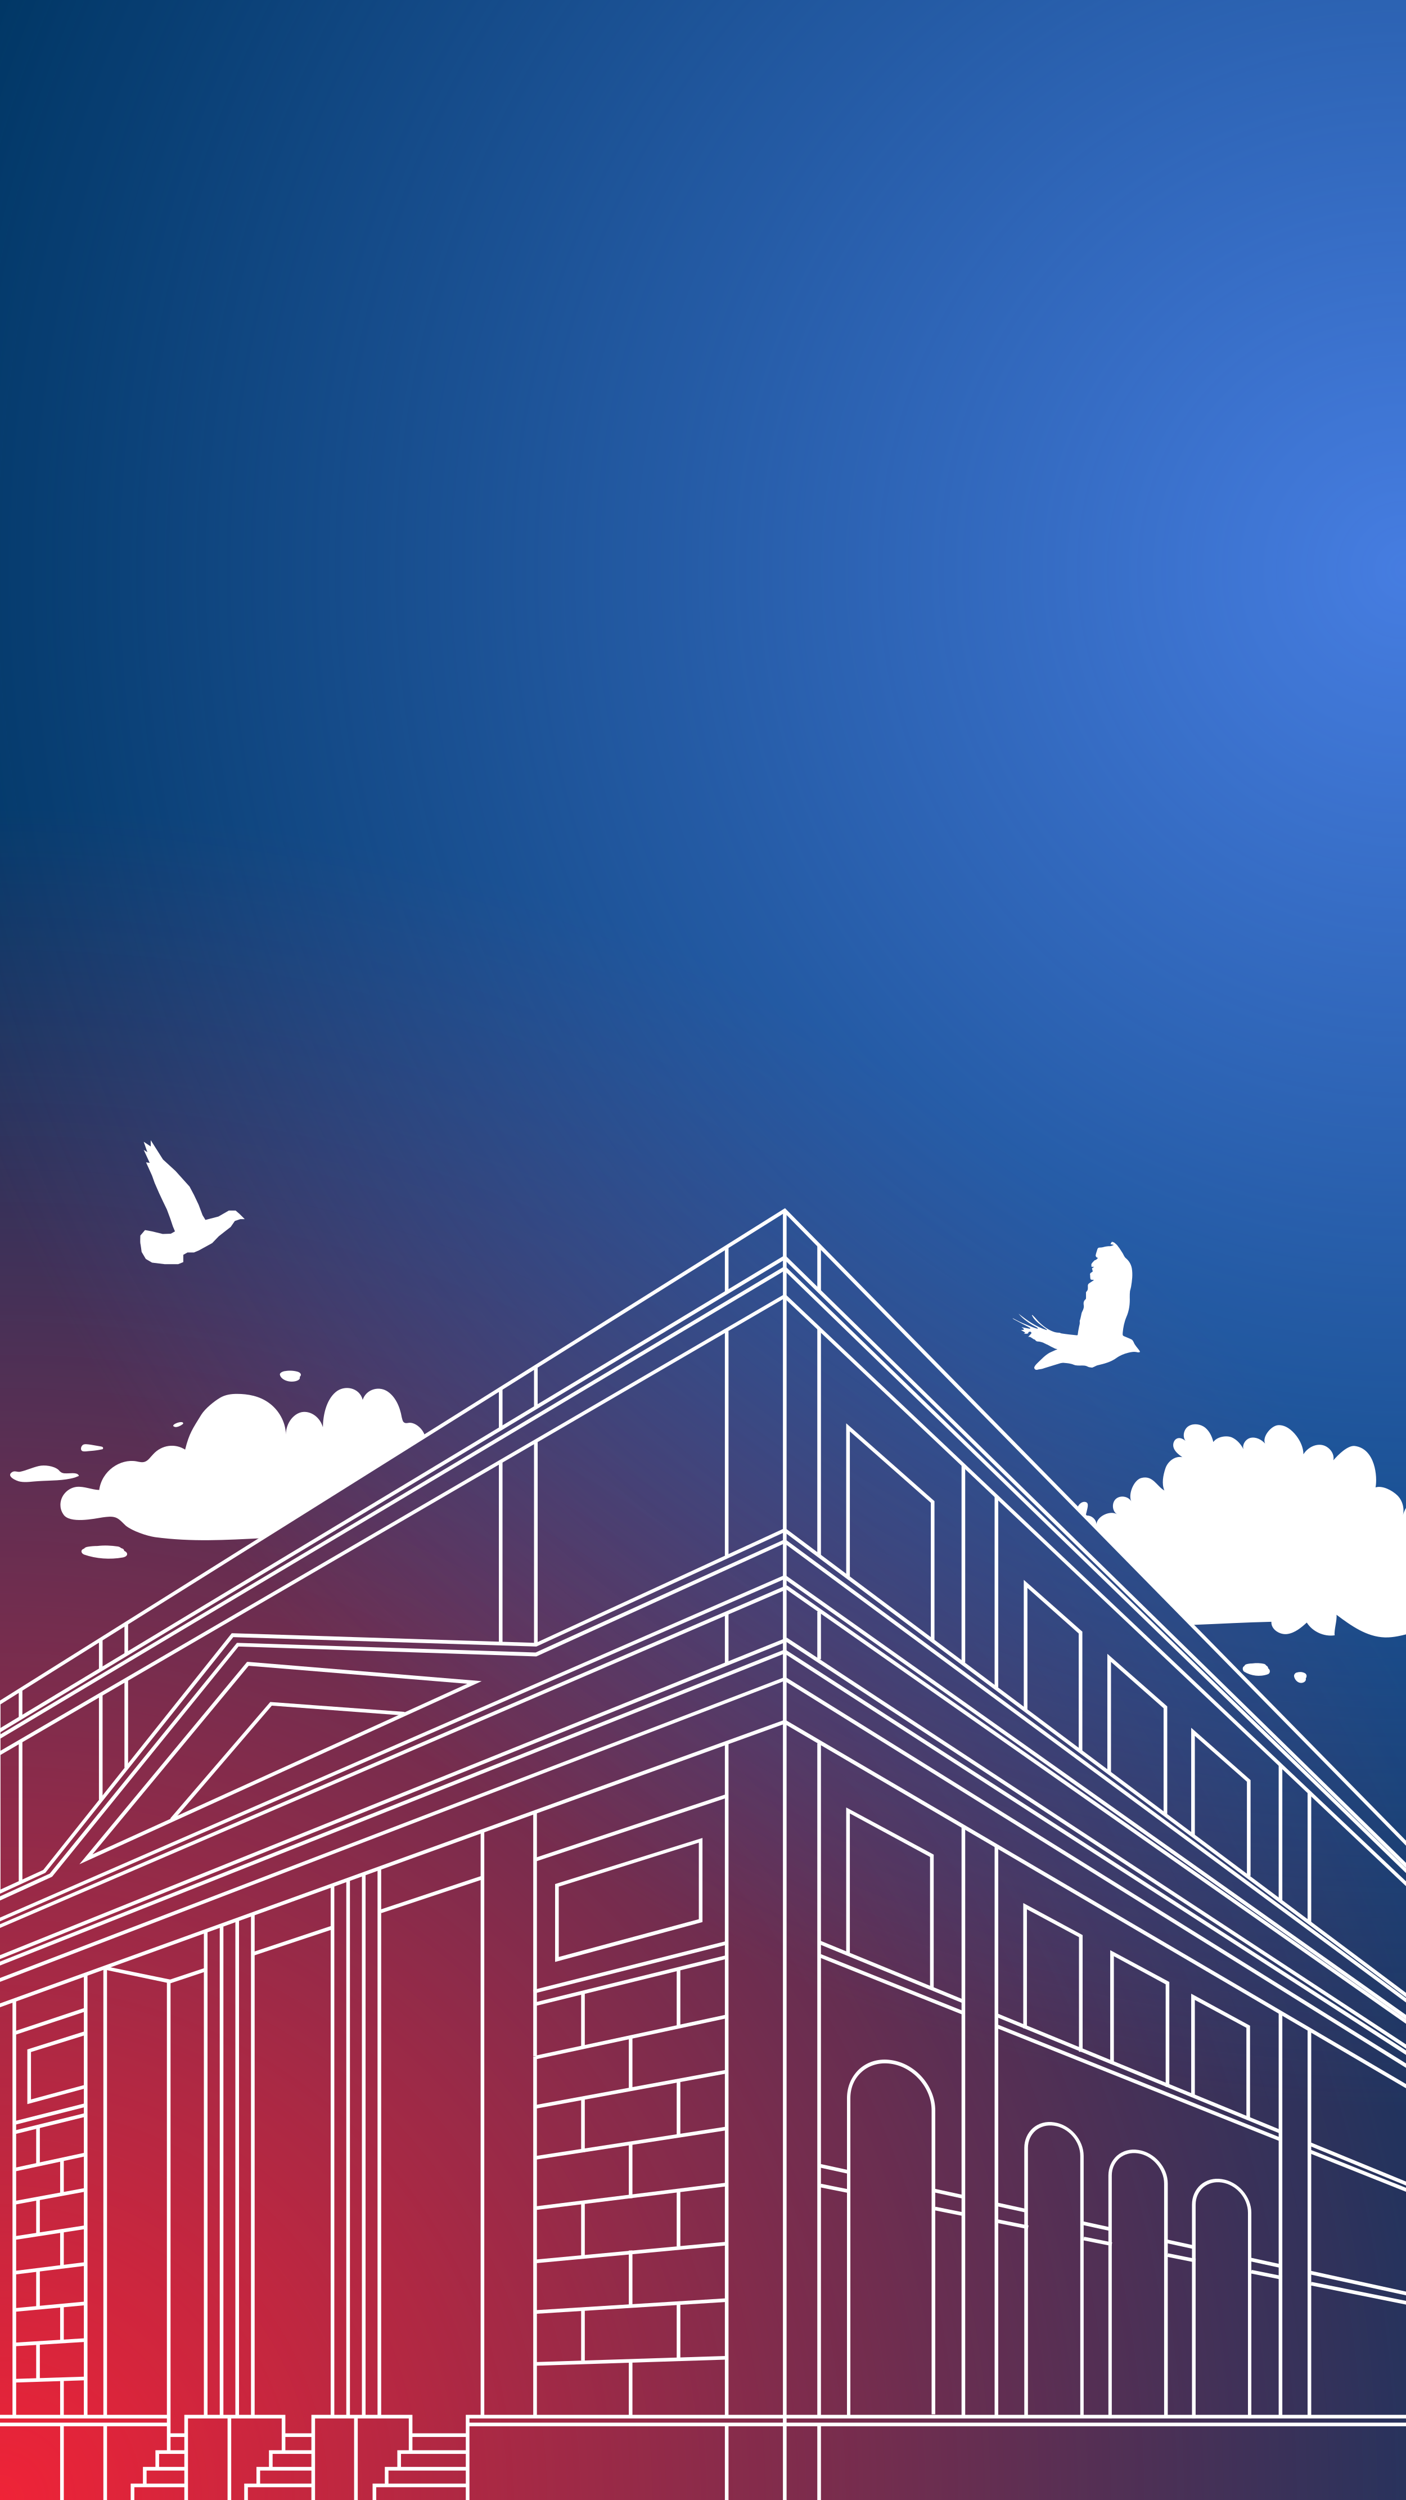 <?xml version="1.0" encoding="utf-8"?>
<!-- Generator: Adobe Illustrator 26.4.1, SVG Export Plug-In . SVG Version: 6.00 Build 0)  -->
<svg version="1.1" id="Layer_1" xmlns="http://www.w3.org/2000/svg" xmlns:xlink="http://www.w3.org/1999/xlink" x="0px" y="0px"
	 viewBox="0 0 540 960" style="enable-background:new 0 0 540 960;" xml:space="preserve">
<style type="text/css">
	.st0{fill:#003664;}
	.st1{clip-path:url(#SVGID_00000038377190412221636270000013442314813758932158_);}
	.st2{fill:url(#SVGID_00000121980956824804250350000011164028493538113159_);}
	.st3{fill:url(#SVGID_00000015354784858891336990000009743379687100963256_);}
	.st4{clip-path:url(#SVGID_00000118376674476289404650000013997571025491742343_);}
	.st5{fill:#FFFFFF;}
</style>
<rect class="st0" width="540" height="960"/>
<g>
	<defs>
		<rect id="SVGID_1_" width="540" height="960"/>
	</defs>
	<clipPath id="SVGID_00000041983000702068029440000013151129065461525674_">
		<use xlink:href="#SVGID_1_"  style="overflow:visible;"/>
	</clipPath>
	<g style="clip-path:url(#SVGID_00000041983000702068029440000013151129065461525674_);">
		
			<radialGradient id="SVGID_00000053533619359090787180000002695751688556815523_" cx="202.29" cy="817.319" r="634.501" gradientTransform="matrix(1.024 0 0 1.024 -207.231 122.717)" gradientUnits="userSpaceOnUse">
			<stop  offset="0" style="stop-color:#F02337"/>
			<stop  offset="1" style="stop-color:#F02337;stop-opacity:0"/>
		</radialGradient>
		<circle style="fill:url(#SVGID_00000053533619359090787180000002695751688556815523_);" cx="0" cy="960" r="650"/>
		
			<radialGradient id="SVGID_00000152232450708624672520000002437252599431498636_" cx="413.938" cy="569.21" r="634.501" gradientTransform="matrix(0.931 0 0 0.931 154.471 -311.1)" gradientUnits="userSpaceOnUse">
			<stop  offset="0" style="stop-color:#467DE1"/>
			<stop  offset="1" style="stop-color:#467DE1;stop-opacity:0"/>
		</radialGradient>
		<circle style="fill:url(#SVGID_00000152232450708624672520000002437252599431498636_);" cx="540" cy="219" r="591"/>
	</g>
</g>
<g>
	<defs>
		<rect id="SVGID_00000034073331442011975200000006093574113413977494_" y="421.9" width="540" height="538.1"/>
	</defs>
	<clipPath id="SVGID_00000046338290509446238320000009778428821404161160_">
		<use xlink:href="#SVGID_00000034073331442011975200000006093574113413977494_"  style="overflow:visible;"/>
	</clipPath>
	<g style="clip-path:url(#SVGID_00000046338290509446238320000009778428821404161160_);">
		<g>
			<rect x="300.7" y="465.7" class="st5" width="1.4" height="509.3"/>
			<polygon class="st5" points="72.2,963.6 70.8,963.6 70.8,927.2 109.6,927.2 109.6,941.4 108.2,941.4 108.2,928.6 72.2,928.6 			
				"/>
			<polygon class="st5" points="121,963.3 119.6,963.3 119.6,927.2 158.4,927.2 158.4,941.4 157,941.4 157,928.6 121,928.6 			"/>
			<polygon class="st5" points="180.3,962.6 178.9,962.6 178.9,927.2 597.4,927.2 597.4,928.6 180.3,928.6 			"/>
			<rect x="-9.6" y="927.2" class="st5" width="74.3" height="1.4"/>
			<rect x="180" y="930.2" class="st5" width="417.4" height="1.4"/>
			<rect x="-9.8" y="930.2" class="st5" width="74.4" height="1.4"/>
			<polygon class="st5" points="597.3,773.3 301.3,483.7 0,665.2 -0.7,664 301.5,481.9 301.9,482.3 598.3,772.3 			"/>
			<polygon class="st5" points="597.3,774.7 301.3,487.9 -0.1,667.7 -0.8,666.5 301.5,486.1 301.9,486.5 598.2,773.7 			"/>
			<polygon class="st5" points="597.3,778.4 301.3,498.5 -0.1,674 -0.8,672.8 301.5,496.8 598.2,777.4 			"/>
			<polygon class="st5" points="480.3,720.3 478.9,720.3 478.9,684.1 458.9,666.5 458.9,704.7 457.5,704.7 457.5,663.4 480.3,683.5 
							"/>
			<polygon class="st5" points="448.3,696.5 446.9,696.5 446.9,655.9 426.7,638.1 426.7,680.4 425.3,680.4 425.3,635 448.3,655.2 
							"/>
			<polygon class="st5" points="415.7,672.3 414.3,672.3 414.3,627.2 394.6,609.7 394.6,656.5 393.2,656.5 393.2,606.6 415.7,626.5 
							"/>
			<polygon class="st5" points="358.9,629.7 357.5,629.7 357.5,577 326.4,549.6 326.4,605.3 325,605.3 325,546.5 358.9,576.4 			"/>
			<polygon class="st5" points="597.3,811.2 301.3,592.6 206,636 205.8,636 91.6,632.2 20,720.6 -9.4,734 -10,732.7 19.1,719.4 
				91,630.8 91.3,630.8 205.7,634.5 301.5,591 301.8,591.2 598.1,810.1 			"/>
			<polygon class="st5" points="597.3,816 301.3,606.3 -9.4,741.8 -9.9,740.6 301.5,604.7 301.8,604.9 598.1,814.8 			"/>
			<polygon class="st5" points="597.3,817.2 302,610.3 -9.4,744.3 -9.9,743.1 302.1,608.7 302.5,608.9 598.1,816.1 			"/>
			<polygon class="st5" points="597.1,824.1 302,630.4 -9.4,756 -9.9,754.7 302.2,628.8 302.5,629 597.9,823 			"/>
			<polygon class="st5" points="597.3,826 301.3,634.9 -9.6,758.5 -10.1,757.2 301.5,633.3 301.8,633.5 598.1,824.8 			"/>
			<polygon class="st5" points="597.4,829.7 301.3,645.4 -9.5,764.6 -10,763.3 301.5,643.9 301.8,644 598.2,828.5 			"/>
			<polygon class="st5" points="597.3,835.4 301.3,661.9 -9.4,774.1 -9.9,772.8 301.5,660.3 598,834.2 			"/>
			
				<rect x="549.5" y="791.7" transform="matrix(0.38 -0.925 0.925 0.38 -438.664 1031.181)" class="st5" width="1.4" height="102.6"/>
			
				<rect x="436.6" y="737.5" transform="matrix(0.38 -0.925 0.925 0.38 -465.678 897.947)" class="st5" width="1.4" height="117.9"/>
			
				<rect x="341.6" y="727.6" transform="matrix(0.38 -0.925 0.925 0.38 -488.395 785.912)" class="st5" width="1.4" height="59.8"/>
			
				<rect x="204.2" y="754.9" transform="matrix(0.969 -0.245 0.245 0.969 -178.078 82.598)" class="st5" width="76.1" height="1.4"/>
			
				<rect x="5.1" y="811.4" transform="matrix(0.969 -0.245 0.245 0.969 -198.776 29.591)" class="st5" width="28.4" height="1.4"/>
			
				<rect x="549.5" y="794.3" transform="matrix(0.371 -0.929 0.929 0.371 -438.956 1042.507)" class="st5" width="1.4" height="102.1"/>
			
				<rect x="436.6" y="741.4" transform="matrix(0.371 -0.929 0.929 0.371 -468.061 909.218)" class="st5" width="1.4" height="117.6"/>
			
				<rect x="341.6" y="732.5" transform="matrix(0.371 -0.929 0.929 0.371 -492.525 797.175)" class="st5" width="1.4" height="59.5"/>
			
				<rect x="204.4" y="759.7" transform="matrix(0.971 -0.239 0.239 0.971 -174.892 80.079)" class="st5" width="76" height="1.4"/>
			
				<rect x="5.2" y="814.7" transform="matrix(0.971 -0.239 0.239 0.971 -194.53 28.274)" class="st5" width="28" height="1.4"/>
			
				<rect x="204.8" y="781.2" transform="matrix(0.978 -0.21 0.21 0.978 -158.74 68.286)" class="st5" width="75.1" height="1.4"/>
			
				<rect x="5.1" y="829.2" transform="matrix(0.978 -0.21 0.21 0.978 -173.769 22.51)" class="st5" width="28" height="1.4"/>
			
				<rect x="205" y="801.8" transform="matrix(0.983 -0.181 0.181 0.983 -141.511 57.265)" class="st5" width="74.9" height="1.4"/>
			
				<rect x="5.4" y="843" transform="matrix(0.983 -0.181 0.181 0.983 -152.676 17.469)" class="st5" width="27.5" height="1.4"/>
			
				<rect x="205" y="822.5" transform="matrix(0.988 -0.152 0.152 0.988 -122.434 46.44)" class="st5" width="74.3" height="1.4"/>
			
				<rect x="5.3" y="856.9" transform="matrix(0.988 -0.152 0.152 0.988 -130.267 12.875)" class="st5" width="27.4" height="1.4"/>
			
				<rect x="549.6" y="838" transform="matrix(0.197 -0.981 0.981 0.197 -426.957 1251.594)" class="st5" width="1.4" height="96.7"/>
			
				<rect x="485.2" y="867.4" transform="matrix(0.197 -0.981 0.981 0.197 -466.045 1178.037)" class="st5" width="1.4" height="12"/>
			
				<rect x="452.5" y="861.4" transform="matrix(0.197 -0.981 0.981 0.197 -485.86 1140.753)" class="st5" width="1.4" height="10.9"/>
			
				<rect x="420.3" y="854.9" transform="matrix(0.197 -0.981 0.981 0.197 -505.361 1104.1)" class="st5" width="1.4" height="11"/>
			
				<rect x="387.8" y="848" transform="matrix(0.197 -0.981 0.981 0.197 -525.107 1066.937)" class="st5" width="1.4" height="11.8"/>
			
				<rect x="363.6" y="843.2" transform="matrix(0.197 -0.981 0.981 0.197 -539.807 1039.262)" class="st5" width="1.4" height="11.6"/>
			
				<rect x="319.6" y="834.4" transform="matrix(0.197 -0.981 0.981 0.197 -566.524 988.999)" class="st5" width="1.4" height="11.5"/>
			
				<rect x="205.3" y="843" transform="matrix(0.992 -0.123 0.123 0.992 -101.802 36.165)" class="st5" width="74.2" height="1.4"/>
			
				<rect x="5.6" y="870.6" transform="matrix(0.992 -0.123 0.123 0.992 -106.883 8.972)" class="st5" width="27.5" height="1.4"/>
			
				<rect x="205.3" y="863.9" transform="matrix(0.996 -9.273590e-02 9.273590e-02 0.996 -79.139 26.197)" class="st5" width="74" height="1.4"/>
			
				<rect x="5.4" y="884.7" transform="matrix(0.996 -9.273590e-02 9.273590e-02 0.996 -82.026 5.594)" class="st5" width="27.5" height="1.4"/>
			
				<rect x="205.4" y="884.8" transform="matrix(0.998 -6.211757e-02 6.211757e-02 0.998 -54.54 16.766)" class="st5" width="73.9" height="1.4"/>
			
				<rect x="5.4" y="898.7" transform="matrix(0.998 -6.211757e-02 6.211757e-02 0.998 -55.834 2.926)" class="st5" width="27.5" height="1.4"/>
			
				<rect x="205.5" y="905.3" transform="matrix(1 -3.210634e-02 3.210634e-02 1 -28.963 8.246)" class="st5" width="73.7" height="1.4"/>
			
				<rect x="5.7" y="912.5" transform="matrix(1 -3.210634e-02 3.210634e-02 1 -29.309 1.089)" class="st5" width="27.2" height="1.4"/>
			
				<rect x="549.6" y="834.2" transform="matrix(0.213 -0.977 0.977 0.213 -429.41 1232.455)" class="st5" width="1.4" height="97.2"/>
			
				<rect x="485.2" y="862.7" transform="matrix(0.213 -0.977 0.977 0.213 -466.387 1158.468)" class="st5" width="1.4" height="12.1"/>
			
				<rect x="452.4" y="856" transform="matrix(0.213 -0.977 0.977 0.213 -485.206 1120.821)" class="st5" width="1.4" height="11.1"/>
			
				<rect x="420.3" y="849.1" transform="matrix(0.213 -0.977 0.977 0.213 -503.614 1084.017)" class="st5" width="1.4" height="11"/>
			
				<rect x="387.7" y="841.5" transform="matrix(0.213 -0.977 0.977 0.213 -522.334 1046.551)" class="st5" width="1.4" height="12"/>
			
				<rect x="363.7" y="836.5" transform="matrix(0.213 -0.977 0.977 0.213 -536.158 1018.904)" class="st5" width="1.4" height="11.5"/>
			
				<rect x="319.8" y="826.9" transform="matrix(0.213 -0.977 0.977 0.213 -561.35 968.533)" class="st5" width="1.4" height="11.6"/>
			<polygon class="st5" points="598.4,966.8 597,966.8 597,766.7 301.3,465.7 0.2,654.4 0.2,726.5 -1.2,726.5 -1.2,653.7 
				-0.9,653.5 301.5,463.9 301.9,464.3 598.4,766.2 			"/>
			<polygon class="st5" points="-9.1,966.2 -10.5,966.2 -10.5,730.4 16.6,718 89,627.1 89.3,627.1 205.8,630.8 301.5,586.7 
				301.8,586.9 597.9,808.5 597.1,809.6 301.3,588.3 206,632.2 205.9,632.2 89.6,628.6 17.4,719.1 -9.1,731.3 			"/>
			
				<rect x="203.5" y="700.9" transform="matrix(0.949 -0.316 0.316 0.949 -209.31 112.561)" class="st5" width="77.8" height="1.4"/>
			
				<rect x="145.1" y="726.5" transform="matrix(0.949 -0.316 0.316 0.949 -221.298 89.648)" class="st5" width="41.2" height="1.4"/>
			
				<rect x="96.5" y="744.2" transform="matrix(0.949 -0.316 0.316 0.949 -229.618 73.749)" class="st5" width="32.1" height="1.4"/>
			
				<rect x="64.5" y="757.7" transform="matrix(0.949 -0.316 0.316 0.949 -235.969 61.61)" class="st5" width="15" height="1.4"/>
			
				<rect x="4.8" y="775.2" transform="matrix(0.949 -0.316 0.316 0.949 -244.21 45.86)" class="st5" width="28.9" height="1.4"/>
			<path class="st5" d="M213.2,753.3v-29.9l56.6-17.7V738L213.2,753.3z M214.6,724.4v27l53.8-14.5v-29.4L214.6,724.4z"/>
			<path class="st5" d="M30.5,715.8l64.4-77.7l0.4,0l89.7,7.4L30.5,715.8z M95.5,639.6L35.5,712l144-65.5L95.5,639.6z"/>
			<rect x="4.8" y="768.1" class="st5" width="1.4" height="159.7"/>
			<rect x="205.1" y="524.8" class="st5" width="1.4" height="15.4"/>
			<rect x="191.6" y="533.4" class="st5" width="1.4" height="15.4"/>
			<rect x="191.6" y="561.3" class="st5" width="1.4" height="69.4"/>
			<rect x="47.8" y="623.4" class="st5" width="1.4" height="11.5"/>
			<rect x="47.8" y="645" class="st5" width="1.4" height="33.7"/>
			<rect x="38" y="629.5" class="st5" width="1.4" height="11.3"/>
			<rect x="38" y="650.8" class="st5" width="1.4" height="40.3"/>
			<rect x="7.2" y="648.9" class="st5" width="1.4" height="10.5"/>
			<rect x="7.2" y="668.7" class="st5" width="1.4" height="53.9"/>
			<rect x="32.2" y="758" class="st5" width="1.4" height="169.9"/>
			<rect x="39.7" y="755.7" class="st5" width="1.4" height="172.1"/>
			<rect x="39.7" y="931.1" class="st5" width="1.4" height="35.3"/>
			<rect x="204.8" y="789.6" class="st5" width="1.4" height="138.4"/>
			<rect x="204.8" y="695.8" class="st5" width="1.4" height="93.7"/>
			<rect x="184.6" y="702.7" class="st5" width="1.4" height="225.2"/>
			<g>
				<rect x="127" y="723.7" class="st5" width="1.4" height="204.3"/>
				<rect x="133" y="721.5" class="st5" width="1.4" height="206.4"/>
				<rect x="139" y="719.4" class="st5" width="1.4" height="208.6"/>
				<rect x="145" y="717.2" class="st5" width="1.4" height="210.7"/>
			</g>
			<g>
				<rect x="78.3" y="741.6" class="st5" width="1.4" height="186.4"/>
				<rect x="84.4" y="739.4" class="st5" width="1.4" height="188.6"/>
				<rect x="90.4" y="737" class="st5" width="1.4" height="191"/>
				<rect x="96.4" y="735" class="st5" width="1.4" height="192.9"/>
			</g>
			<polygon class="st5" points="10.5,807.9 10.5,786.9 32.7,779.9 33.1,781.3 11.9,787.9 11.9,806.1 32.6,800.5 33,801.8 			"/>
			<g>
				<rect x="241.5" y="905.9" class="st5" width="1.4" height="21.7"/>
				<g>
					<rect x="223.2" y="886.8" class="st5" width="1.4" height="19.6"/>
					<rect x="259.9" y="884.2" class="st5" width="1.4" height="21.1"/>
				</g>
			</g>
			<g>
				<rect x="241.5" y="864.1" class="st5" width="1.4" height="21.7"/>
				<g>
					<rect x="223.2" y="846.1" class="st5" width="1.4" height="20.2"/>
					<rect x="259.9" y="841.4" class="st5" width="1.4" height="21.2"/>
				</g>
			</g>
			<g>
				<rect x="241.5" y="823.2" class="st5" width="1.4" height="20.8"/>
				<g>
					<rect x="223.2" y="806.1" class="st5" width="1.4" height="20.2"/>
					<rect x="259.9" y="799.1" class="st5" width="1.4" height="21"/>
				</g>
			</g>
			<g>
				<rect x="241.5" y="781.9" class="st5" width="1.4" height="20.3"/>
				<g>
					<rect x="223.2" y="765" class="st5" width="1.4" height="21"/>
					<rect x="259.9" y="755.8" class="st5" width="1.4" height="22"/>
				</g>
			</g>
			<polygon class="st5" points="65.5,941.3 64.1,941.3 64.1,761.3 40.3,756.3 40.6,755 65.5,760.1 			"/>
			<g>
				<rect x="13.9" y="899.7" class="st5" width="1.4" height="13.7"/>
				<rect x="23.1" y="913.1" class="st5" width="1.4" height="14.7"/>
			</g>
			<g>
				<rect x="13.9" y="871.7" class="st5" width="1.4" height="14.1"/>
				<rect x="23.1" y="885" class="st5" width="1.4" height="14.1"/>
			</g>
			<g>
				<rect x="13.9" y="844.4" class="st5" width="1.4" height="14"/>
				<rect x="23.1" y="856.8" class="st5" width="1.4" height="13.9"/>
			</g>
			<g>
				<rect x="13.9" y="816.5" class="st5" width="1.4" height="14.4"/>
				<rect x="23.1" y="828.7" class="st5" width="1.4" height="14.2"/>
			</g>
			<rect x="23.1" y="930.7" class="st5" width="1.4" height="36.2"/>
			<rect x="87.4" y="927.7" class="st5" width="1.4" height="35.9"/>
			<rect x="136" y="928.2" class="st5" width="1.4" height="35.1"/>
			<g>
				<polygon class="st5" points="144.5,961.8 143.1,961.8 143.1,953.6 179.7,953.6 179.7,955 144.5,955 				"/>
				<polygon class="st5" points="149.2,954.5 147.8,954.5 147.8,947.2 179.7,947.2 179.7,948.6 149.2,948.6 				"/>
				<polygon class="st5" points="154,947.9 152.6,947.9 152.6,940.8 179.7,940.8 179.7,942.2 154,942.2 				"/>
				<rect x="157.7" y="934.3" class="st5" width="22" height="1.4"/>
			</g>
			<g>
				<polygon class="st5" points="95.2,963.5 93.8,963.5 93.8,953.6 120.1,953.6 120.1,955 95.2,955 				"/>
				<polygon class="st5" points="99.9,954.5 98.5,954.5 98.5,947.2 120.1,947.2 120.1,948.6 99.9,948.6 				"/>
				<polygon class="st5" points="104.7,947.9 103.3,947.9 103.3,940.8 120.1,940.8 120.1,942.2 104.7,942.2 				"/>
				<rect x="108.4" y="934.3" class="st5" width="11.7" height="1.4"/>
			</g>
			<g>
				<polygon class="st5" points="51.6,963.5 50.2,963.5 50.2,953.6 71.6,953.6 71.6,955 51.6,955 				"/>
				<polygon class="st5" points="56.3,954.5 54.9,954.5 54.9,947.2 71.6,947.2 71.6,948.6 56.3,948.6 				"/>
				<polygon class="st5" points="61.1,947.9 59.7,947.9 59.7,940.8 71.6,940.8 71.6,942.2 61.1,942.2 				"/>
				<rect x="64.8" y="934.3" class="st5" width="6.8" height="1.4"/>
			</g>
			<rect x="369.3" y="701" class="st5" width="1.4" height="227"/>
			<rect x="382" y="708.5" class="st5" width="1.4" height="219.5"/>
			<rect x="369.3" y="562.8" class="st5" width="1.4" height="75.6"/>
			<rect x="382" y="574.4" class="st5" width="1.4" height="73.5"/>
			<rect x="491.1" y="677.7" class="st5" width="1.4" height="52.4"/>
			<rect x="502.2" y="687.9" class="st5" width="1.4" height="50.4"/>
			<rect x="491.1" y="772.8" class="st5" width="1.4" height="154.9"/>
			<rect x="502.2" y="779.1" class="st5" width="1.4" height="148.7"/>
			<polygon class="st5" points="480.1,813.9 478.7,813.9 478.7,778.6 458.9,767.9 458.9,805.1 457.5,805.1 457.5,765.5 480.1,777.8 
							"/>
			<polygon class="st5" points="449.1,801.3 447.7,801.3 447.7,761.9 427.8,751.1 427.8,792.4 426.4,792.4 426.4,748.8 449.1,761 
							"/>
			<polygon class="st5" points="415.8,787.8 414.4,787.8 414.4,743.8 394.4,733.1 394.4,778.8 393,778.8 393,730.7 415.8,743 			"/>
			<polygon class="st5" points="358.6,763.5 357.2,763.5 357.2,713 326.4,696.3 326.4,750.7 325,750.7 325,694 358.6,712.1 			"/>
			<path class="st5" d="M326.7,927.3h-1.4V805.6c0-4.5,1.8-8.5,4.9-11.3c3.2-2.8,7.5-4,12.1-3.3c9.3,1.3,16.9,10,16.9,19.3V927h-1.4
				V810.3c0-8.6-7-16.7-15.7-17.9c-4.2-0.6-8.1,0.5-11,3c-2.9,2.5-4.5,6.1-4.5,10.2V927.3z"/>
			<path class="st5" d="M416.3,928.4h-1.4V827.8c0-5.6-4.5-10.8-10.1-11.6c-2.7-0.4-5.2,0.3-7.1,1.9c-1.8,1.6-2.9,3.9-2.9,6.6v103.7
				h-1.4V824.7c0-3,1.2-5.7,3.3-7.6c2.2-1.9,5.1-2.7,8.2-2.2c6.2,0.9,11.3,6.7,11.3,12.9V928.4z"/>
			<path class="st5" d="M427.1,928.6h-1.4v-93.3c0-3,1.2-5.7,3.3-7.6c2.2-1.9,5.1-2.7,8.2-2.2c6.2,0.9,11.3,6.7,11.3,12.9v90h-1.4
				v-90c0-5.6-4.5-10.8-10.1-11.6c-2.7-0.4-5.2,0.3-7.1,1.9c-1.8,1.6-2.9,3.9-2.9,6.6V928.6z"/>
			<path class="st5" d="M480.7,928.6h-1.4v-79c0-5.6-4.5-10.8-10.1-11.6c-2.7-0.4-5.2,0.3-7.1,1.9c-1.8,1.6-2.9,3.9-2.9,6.6v82.1
				h-1.4v-82.1c0-3,1.2-5.7,3.3-7.6c2.2-1.9,5.1-2.7,8.2-2.2c6.2,0.9,11.3,6.7,11.3,12.9V928.6z"/>
			<rect x="278.4" y="478.5" class="st5" width="1.4" height="17.8"/>
			<rect x="313.9" y="478.1" class="st5" width="1.4" height="17.8"/>
			<rect x="278.4" y="511.1" class="st5" width="1.4" height="86.3"/>
			<rect x="205.1" y="553.3" class="st5" width="1.4" height="77.9"/>
			<rect x="278.4" y="619.3" class="st5" width="1.4" height="19.4"/>
			<rect x="278.4" y="669.4" class="st5" width="1.4" height="257.9"/>
			<rect x="313.9" y="669.4" class="st5" width="1.4" height="258.1"/>
			<rect x="313.9" y="618.8" class="st5" width="1.4" height="18.3"/>
			<rect x="313.9" y="510.1" class="st5" width="1.4" height="87"/>
			<rect x="278.4" y="930.9" class="st5" width="1.4" height="36.5"/>
			<rect x="313.9" y="930.9" class="st5" width="1.4" height="41.2"/>
			<polygon class="st5" points="66.5,699.1 65.4,698.2 103.8,653.5 155.4,657.3 155.3,658.7 104.4,654.9 			"/>
		</g>
		<g>
			<path class="st5" d="M70.4,484.6v-1.8v-1l1.6-0.9h2.5l1.9-0.8l5.1-2.8l2.5-2.6l1.9-1.5l2.7-2.1l1.6-2.3l2.1-0.7h1.7l-1.9-1.9
				l-1.6-1.4h-2.6l-4,2.3l-5,1.3l-1.1-1.8l-1.5-4l-1.8-3.8l-1.7-3.2l-5.4-6l-4.8-4.4l-4.7-7.4v2.4l-2.7-1.8l1.4,4l-1.4-0.9l2.3,5
				l-1.4-0.2l2.3,5.1l1,2.8l1.7,3.9l1.5,3.2l1.5,3.1l1.3,3.5l1,3l0.8,1.9l-1.6,0.9l-3.1,0.1l-4.1-1l-2.7-0.5l-1.8,2.1
				c0,0-0.1,2.6,0,3c0.1,0.3,0.5,3.3,0.5,3.3l1.6,2.7l2.4,1.4l4.9,0.6h5.1L70.4,484.6z"/>
			<g>
				<path class="st5" d="M437.1,517.9c-0.4-0.5-0.9-1.1-1.2-1.6c-0.5-0.7-0.6-1.7-1.5-2.1c-0.7-0.3-1.4-0.6-2.1-0.9
					c-1.1-0.4-1.2-0.5-1.1-1.6c0.2-2.1,0.6-4.1,1.4-6c1.1-2.5,1.4-5,1.3-7.6c0-0.8,0-1.6,0.1-2.4c0.1-0.5,0.3-1,0.4-1.6
					c0.4-2.4,0.7-4.7,0.3-7.1c-0.3-1.6-1.1-2.9-2.3-3.9c-0.7-0.6-0.9-1.5-1.4-2.2c-0.5-0.7-0.9-1.5-1.5-2.2
					c-0.3-0.5-0.7-0.9-1.2-1.3c-0.3-0.3-0.7-0.5-1.2-0.6c-0.1,0-0.4,0.5-0.6,0.9c0.5,0.1,0.9,0.2,1.3,0.3c-1.1,0.5-1.2,0.5-2.2,0.5
					c-0.2,0-0.5,0.1-0.8,0.1c-0.7,0.1-1.4,0.4-2.1,0.4c-0.8,0-1.1,0.1-1.3,0.9c-0.2,0.7-0.5,1.4-0.6,2.2c0,0.2,0.2,0.5,0.4,0.7
					c0.1,0.1,0.4,0.1,0.5,0.2c-0.2,0.2-0.4,0.4-0.6,0.6c-0.2,0.2-0.6,0.2-0.8,0.4c-0.4,0.4-0.8,0.8-1.1,1.3c-0.1,0.3,0,0.7,0,1.1h1
					c-0.3,0.2-0.5,0.4-0.8,0.6c0.1,0.4,0.2,0.8,0.3,1.2c-0.2,0.1-0.3,0.2-0.4,0.3c-0.5,0.2-0.8,0.6-0.6,1.2c0,0.1,0,0.3,0,0.5
					c0.1,1.2,0.1,1.2,1.3,1.2c0,0,0.1,0,0.1,0.1c-0.5,0.4-1.1,0.8-1.6,1.1c-0.5,0.3-0.7,0.6-0.7,1.1c0,0.8,0.2,1.6-0.6,2.3
					c-0.1,0.1-0.1,0.3-0.1,0.4c0,0.6,0,1.2,0,1.8c0,0.3,0,0.6-0.2,0.7c-0.7,0.6-0.8,1.3-0.7,2.1c0.2,0.9-0.1,1.7-0.5,2.5
					c-0.3,0.5-0.4,1.1-0.5,1.7c-0.1,0.4-0.2,0.9-0.3,1.3c-0.1,0.3-0.3,0.7-0.2,1c0.1,0.8-0.2,1.4-0.3,2.1c-0.2,1-0.4,2-0.5,3
					c-0.1,0-0.2,0.1-0.3,0.1c-1.9-0.2-3.9-0.4-5.8-0.7c-0.3,0-0.7-0.3-1-0.3c-1.5,0-2.7-0.5-4-1.2c-2.1-1.2-3.8-2.8-5.4-4.7
					c-0.3-0.3-0.6-0.6-0.9-0.9c-0.1,0-0.1,0.1-0.2,0.1c0.2,0.3,0.4,0.7,0.6,1c1.1,1.5,2.6,2.6,4.1,3.7c0.4,0.3,0.7,0.5,1.1,0.8
					c0,0.1-0.1,0.1-0.1,0.2c-4.1-1.3-7.5-3.7-10.8-6.3c0.3,0.4,0.7,0.8,1.1,1.2c1.7,1.6,3.6,2.9,5.6,3.9c0.3,0.1,0.5,0.3,0.7,0.5
					c0,0.1-0.1,0.1-0.1,0.2c-0.3-0.1-0.7-0.2-1-0.3c-1.7-0.6-3.3-1.3-5-2c-1.2-0.5-2.4-1.2-3.6-1.8c0.1,0.2,0.3,0.3,0.4,0.4
					c1.7,0.9,3.5,1.9,5.3,2.8c0.4,0.2,0.7,0.4,1.1,0.6c0,0.1-0.1,0.2-0.1,0.3c-1-0.2-2.1-0.4-3.2-0.6c0.2,0.4,0.9,0.3,0.8,1
					c-0.3,0-0.7,0.1-1.1,0.1c0.6,0.3,1.1,0.6,1.7,1c-0.3,0.2-0.4,0.2-0.6,0.3c0.3,0.1,0.6,0.1,0.9,0.1c0.4,0,0.9,0,0.9-0.6
					c0-0.1,0.5-0.2,0.7-0.2c0.2,0,0.3,0.3,0.5,0.5c-0.4,0.5-0.8,1-1.3,1.5c0.2,0,0.4,0,0.6,0c0.2,0,0.4,0.2,0.6,0.3
					c0.3,0.2,0.6,0.4,0.9,0.6c0.2,0.1,0.5,0.1,0.6,0.3c0.4,0.6,0.9,0.6,1.5,0.6c0.5,0.1,1,0.2,1.5,0.4c0.4,0.2,0.8,0.4,1.2,0.6
					c0.2,0.1,0.3,0.1,0.5,0.2c0.9,0.5,1.8,1,2.7,1.4c0.3,0.2,0.6,0.2,1.1,0.3c-0.3,0.2-0.4,0.3-0.6,0.3c-0.8,0.4-1.6,0.7-2.4,1.1
					c-1.8,1-3.1,2.5-4.6,3.9c-0.6,0.6-1.2,1.2-1.3,1.9c0.3,1,1.1,0.8,1.7,0.6c0.8-0.1,1.5-0.2,2.2-0.5c2.1-0.6,4.1-1.3,6.2-1.9
					c0.5-0.1,1-0.2,1.5-0.1c1.2,0.1,2.4,0.2,3.6,0.7c0.9,0.4,2.1,0.3,3.1,0.3c0.8,0,1.5,0,2.2,0.4c0.5,0.3,1.1,0.3,1.7,0.4
					c0.2,0,0.5-0.2,0.8-0.3c0.5-0.2,0.9-0.5,1.4-0.6c2.5-0.6,5-1.2,7.2-2.8c1.4-1,2.9-1.6,4.5-2c1.2-0.3,2.3-0.5,3.5-0.2
					c0.3,0.1,0.6,0,0.9,0c0-0.1,0.1-0.1,0.1-0.2C437.8,518.7,437.4,518.3,437.1,517.9z"/>
			</g>
			<g>
				<g>
					<path class="st5" d="M487.1,640.6C487.1,640.6,487,640.6,487.1,640.6c-0.1-0.5-0.3-0.9-0.8-1.1c-0.2-0.3-0.4-0.5-0.7-0.6
						c-1.6-0.4-3.2-0.4-4.7-0.2c-0.7,0-1.5,0.1-2.2,0.3c-0.4,0.1-0.7,0.4-0.8,0.7c-0.9,0.4-0.7,1.8,0,2.2c2.7,1.6,5.9,2,8.9,1
						C487.9,642.6,488,641.2,487.1,640.6z"/>
					<path class="st5" d="M500.9,642.3c-0.9-0.4-1.9-0.4-2.9-0.1c-0.5,0.1-1,0.7-1,1.3c0.2,1.7,1.9,3.2,3.6,2.5
						c0.7-0.3,1.1-0.9,0.9-1.6c0,0,0.1-0.1,0.1-0.1C502.1,643.4,501.7,642.6,500.9,642.3z"/>
				</g>
				<g>
					<path class="st5" d="M417,581.8c0.6-2.7,1.5-4.7-0.1-5.1c-1.2-0.3-2.5,0.7-3,2L417,581.8z"/>
					<path class="st5" d="M621.2,620.2c-3.7-0.5-7.4-1.7-11.1-2.2c0.8-2.8-1.4-5.7-4.1-6.7c-2.7-1-5.7-0.7-8.5-0.4
						c-0.4-1.7-0.8-3.5-1.3-5.2c-0.2-1-0.5-2.1-1.2-2.9c-1.4-1.7-4.2-1.7-6.2-0.5c-1.9,1.2-4,2.9-5,4.8c-1-2-3.2-3.3-5.5-3.6
						c-2.3-0.3-4.6,0.3-6.6,1.3c-1,0.5-2.3,1-3,0.1c-0.3-0.3-0.3-0.8-0.4-1.2c-0.5-1.8-1.7-4.9-3.5-5.1c5.2,0,10.5-0.7,15.5-2
						c1.1-0.3,2.4-0.8,2.6-1.9c0.2-1.2-1.1-2.2-2.2-2.7c-4.5-2-9.7-2.5-14.5-1.4c1.3-1.3,0.6-4.2-1.1-4.2c-1.8,0-4.4,0.9-6.2,2.3
						c1.1-1.6,5.7-13.5,1.4-17.1c-7.2-6.1-19.2,2.2-21.5,10.2c0.7-2.7-0.2-5.8-2.2-7.7c-2-1.9-5.6-3.8-8.3-3c0.8-4-0.1-14.9-8-15.9
						c-2.7-0.3-6.4,3.4-8.2,5.5c0.6-2.7-1.8-5.5-4.5-5.9c-2.7-0.4-5.5,1.2-7,3.6c0-2.6-1.2-5.1-2.7-7.1c-1.7-2.2-4.1-4.2-6.9-4.1
						c-2.8,0.1-6.4,4.6-5.1,7.1c-1.4-1.6-3.6-2.7-5.7-2.2c-1.9,0.5-3.2,2.7-2.6,4.4c-1-2-2.5-3.7-4.5-4.6c-2.2-0.9-5.8-0.2-7.1,1.8
						c-0.5-2.2-1.5-4.2-3.2-5.6c-1.7-1.3-4.3-1.7-6.2-0.6c-1.9,1.1-2.6,4-1.3,5.7c-0.8-0.6-1.8-1.2-2.8-1c-1.6,0.3-2.3,2.3-1.7,3.8
						c0.6,1.5,1.9,2.5,3.3,3.5c-2.8-0.6-5.6,1.6-6.5,4.3c-0.9,2.7-1.5,5.9-0.4,8.5c-3-1.7-4.4-6-8.9-4.8c-2.9,0.8-5.1,6.3-3.8,9
						c-1.1-2-4.2-2.5-5.9-1c-1.7,1.5-1.5,4.7,0.4,5.9c-2.7-1.6-7.7,0.8-7.9,3.9c0-2-2.2-3.8-4.2-3.3l41.1,41.9
						c10.2-0.4,20.8-1,30.3-1.2c-0.2,2.9,3.2,5.1,6.1,4.7c2.9-0.4,5.3-2.4,7.5-4.4c2.2,3.5,6.6,5.5,10.7,4.9c-0.3-2,1-5.9,0.7-7.9
						c5.6,4.2,11.6,8.5,18.6,8.7c3.4,0.1,6.8-0.8,10.1-1.7c1.8-0.5,4.2-1,6.3-1.6c0.7-0.2,1.3-0.3,1.9-0.5c1.3,1.9,3.3,3.4,5.6,4
						c1,0.3,2.1,0.4,3,0c1-0.4,1.7-2.2,1.3-3.1c4.5,1.2,9.3,1.3,13.9,1.3c1.8,0,3.7,0,5.2-1c1.5-1,2.6-4.4,1.4-5.7
						c13.7-0.1,27.3,3.7,40.9,2.2c0.5-0.1,1-0.2,1.3-0.6C623.4,621,622.2,620.4,621.2,620.2z"/>
				</g>
			</g>
			<g>
				<g>
					<path class="st5" d="M14.9,562.9c2.1-0.5,5.8-0.1,7.6,1.5c0.2,0.2,0.4,0.5,0.7,0.7c0.9,0.8,2.1,0.6,3.2,0.6
						c0.9,0,3.6-0.4,3.9,1c-0.5,0.2-1,0.4-1.5,0.6c-4.4,1.3-9.4,1.1-14,1.4c-2.3,0.1-4.7,0.6-7,0.2c-1.4-0.2-5.7-2.1-3.1-3.7
						c1-0.6,2,0.1,3-0.1C10.1,564.6,12.3,563.5,14.9,562.9z"/>
					<path class="st5" d="M34.8,554.7c1.3,0.2,2.7,0.5,4,0.7c0.2,0,0.4,0.1,0.6,0.2c0.2,0.2,0.3,0.5,0.1,0.7
						c-0.1,0.2-0.3,0.2-0.4,0.2c-1.4,0.3-2.8,0.5-4.2,0.6c-0.8,0-3,0.5-3.5-0.1c-0.5-0.5-0.3-1.5,0.2-2
						C32.2,554.2,33.8,554.6,34.8,554.7z"/>
					<path class="st5" d="M70.3,546.7c0.6-1.8-5.8,0.5-3.1,1.2c0.7,0.2,2.1-0.4,2.7-0.9C70.1,546.9,70.2,546.8,70.3,546.7z"/>
					<path class="st5" d="M47.8,595.5c0,0-0.1,0-0.1,0c0-0.5-0.4-0.9-1.2-1.1c-0.3-0.3-0.7-0.5-1.2-0.6c-2.7-0.4-5.3-0.5-7.9-0.2
						c-1.2,0-2.5,0.1-3.7,0.3c-0.7,0.1-1.2,0.4-1.4,0.7c-1.5,0.5-1.2,1.8,0,2.3c4.6,1.6,9.9,2,14.9,1.1
						C49.2,597.6,49.3,596.2,47.8,595.5z"/>
					<path class="st5" d="M114,526.6c-1.6-0.4-3.3-0.4-4.9-0.1c-0.8,0.2-1.7,0.7-1.6,1.3c0.3,1.8,3.2,3.2,6.1,2.5
						c1.1-0.3,1.8-0.9,1.5-1.6c0,0,0.1-0.1,0.1-0.1C116,527.8,115.4,526.9,114,526.6z"/>
				</g>
				<path class="st5" d="M163.1,551c-0.9-2.6-3.7-4.9-6-4.7c-0.7,0.1-1.4,0.3-2-0.2c-0.5-0.4-0.6-1.2-0.8-1.9
					c-0.7-4.2-2.6-8.3-5.9-10.2c-3.2-1.8-7.8-0.5-9.1,3.5c-1.2-4.8-7.1-5.9-10.5-2.9c-3.4,3-4.7,8.4-4.8,13.4
					c-1.1-3.9-4.7-6.4-8.1-5.8c-3.4,0.7-6.1,4.5-6.1,8.6c-0.1-5-2.9-9.6-6.6-12.2c-3.6-2.6-8-3.4-12.2-3.4c-2.2,0-4.5,0.3-6.5,1.5
					c-2.2,1.3-5.7,4.1-7.2,6.5c-3.3,5.4-4.6,7-6.2,13.4c-3.9-2.5-9-1.8-12.2,1.7c-1.1,1.1-2,2.6-3.4,3c-1,0.3-2.1,0-3.1-0.2
					c-6.2-1.1-13.3,3.6-14.3,11c-2.9-0.1-5.8-1.5-8.7-1.2c-3.4,0.4-6.2,3.4-6.2,6.9c0,1.2,0.3,2.4,1.1,3.6c2.3,3.8,12,1.7,15.2,1.2
					c1.7-0.2,3.4-0.5,5,0.1c1.5,0.6,2.6,2,3.8,3.1c2.6,2.1,8,3.9,11.2,4.4c14.4,1.9,26.9,1.1,41.4,0.4L163.1,551z"/>
			</g>
		</g>
	</g>
</g>
</svg>
